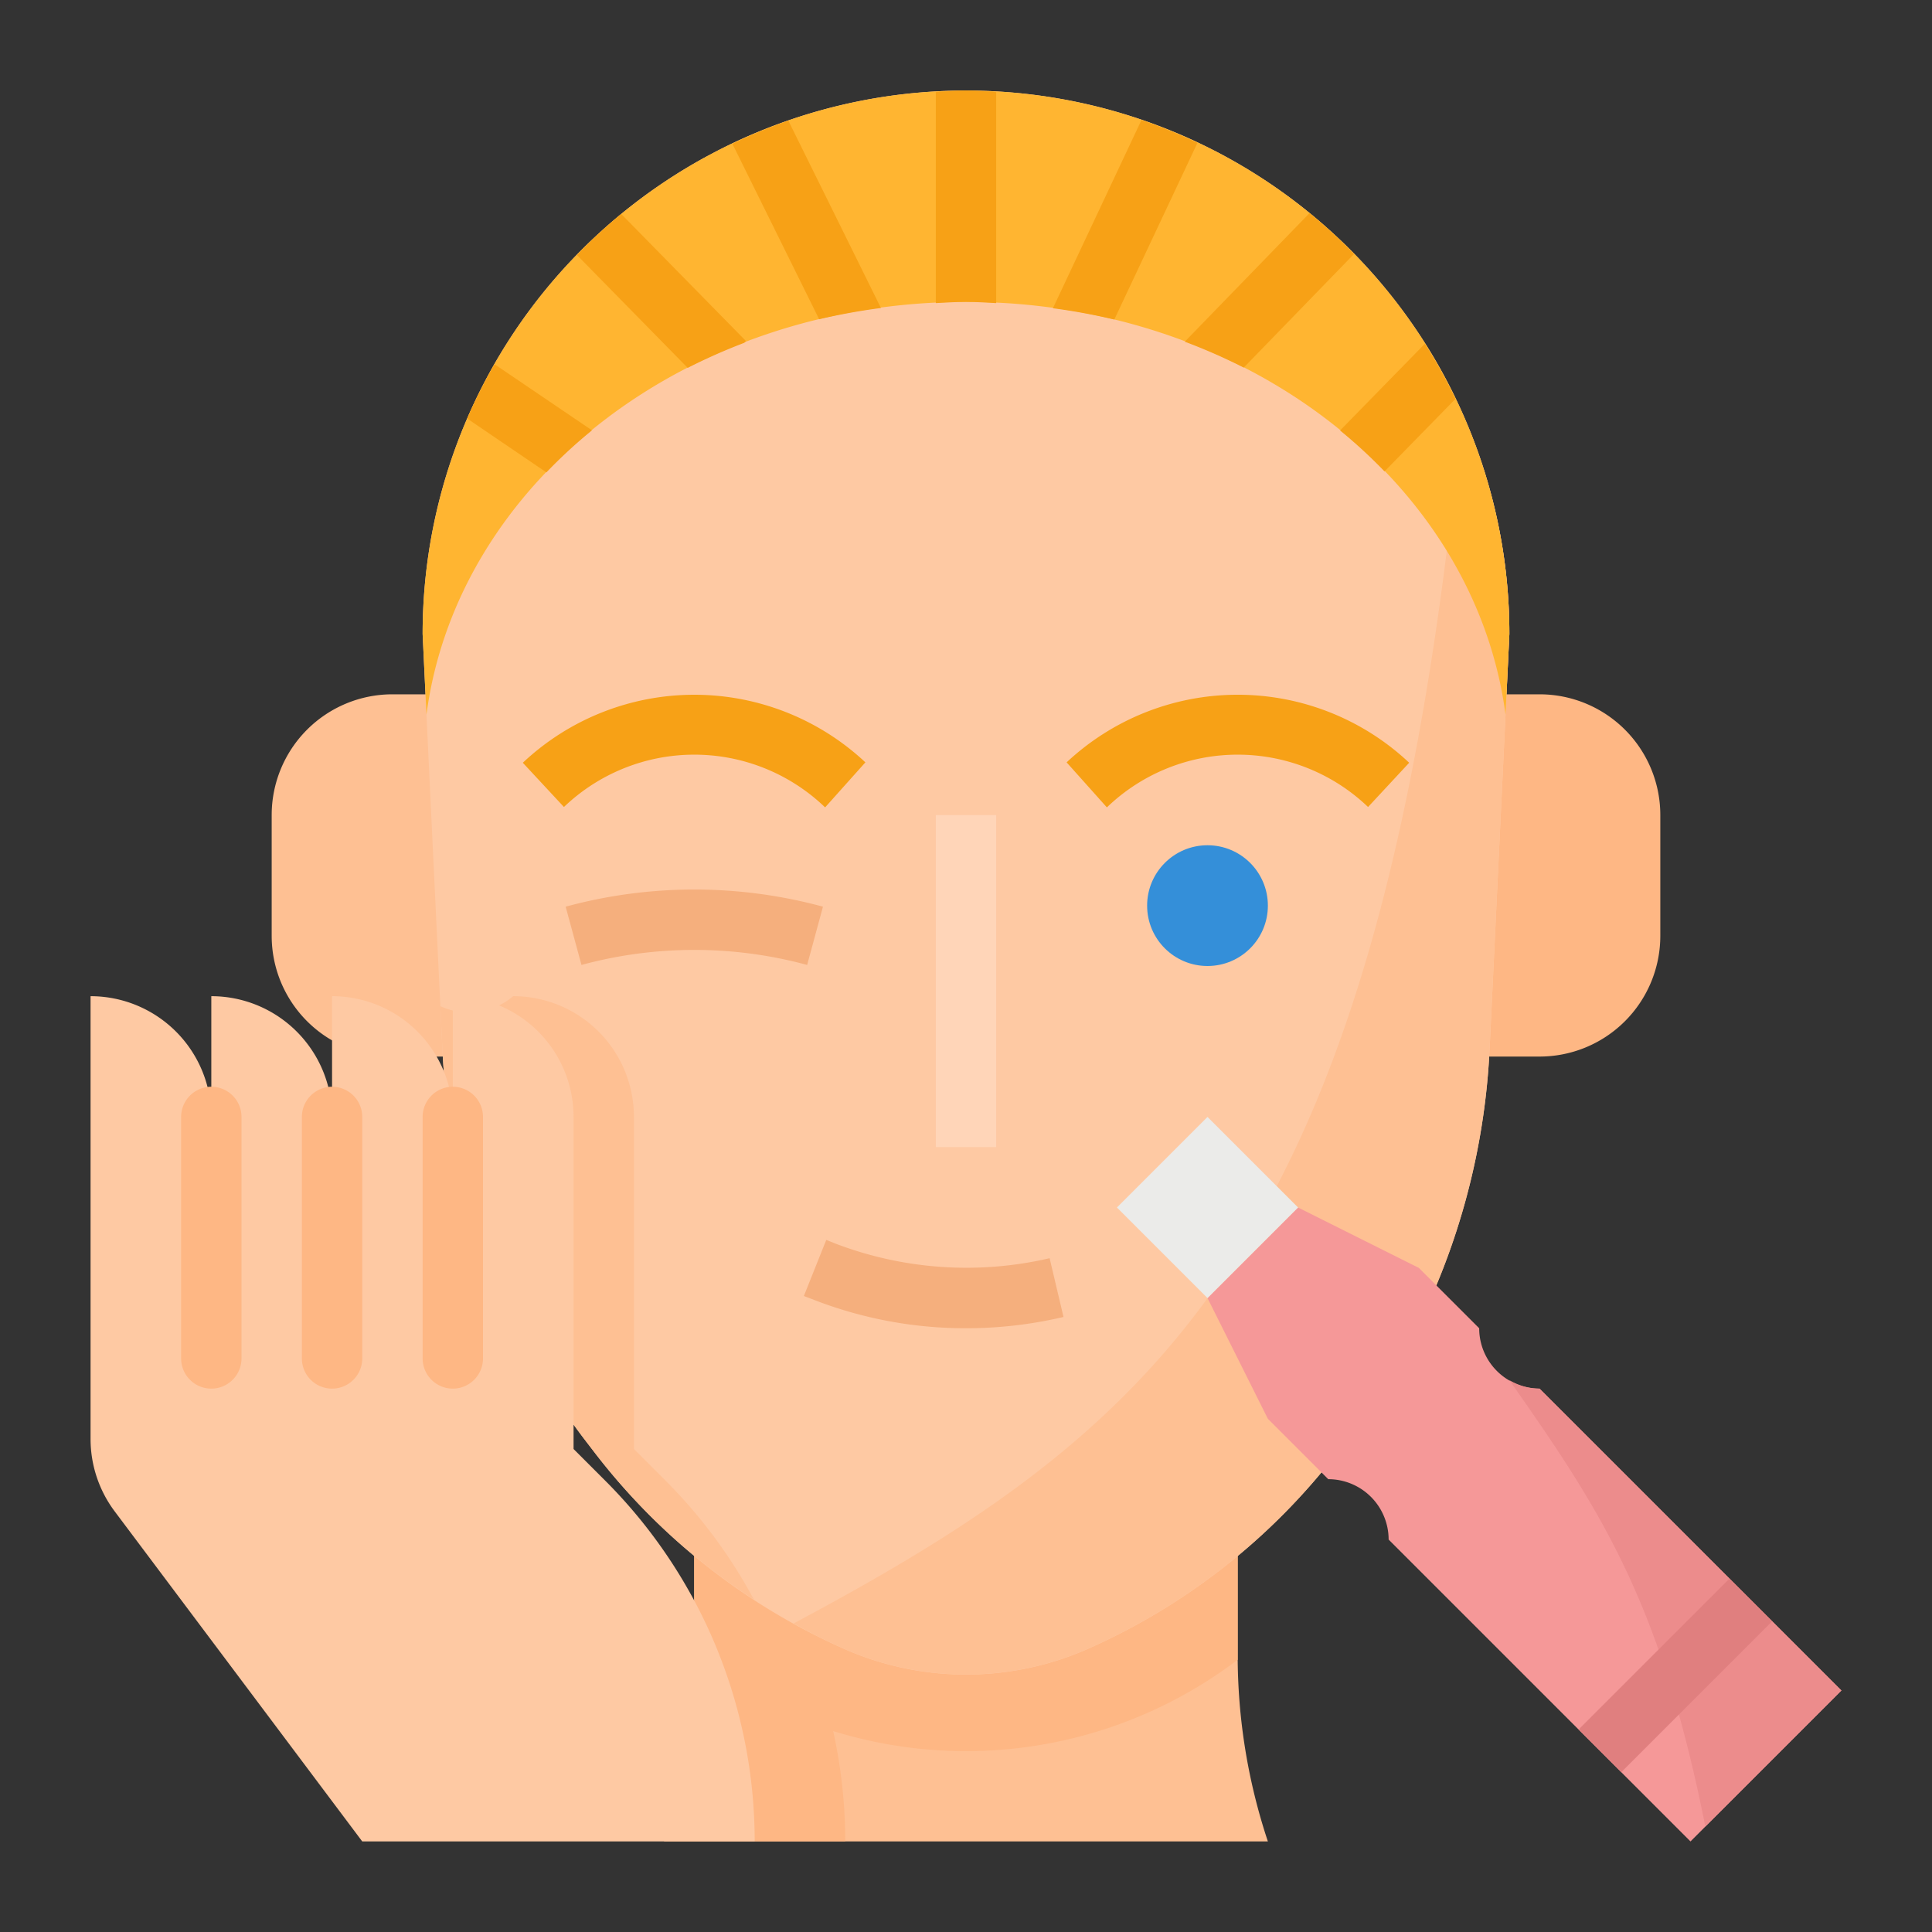<svg xmlns="http://www.w3.org/2000/svg" viewBox="0 0 64 64"><rect x="0" y="0" width="64" height="64" fill="#333333" stroke="none"/><title>collagen-therapy-treatment-spa</title><g id="flat"><path d="M13,35h3V23H13a4,4,0,0,0-4,4v4A4,4,0,0,0,13,35Z" style="fill:#fec093"/><path d="M51,35H48V23h3a4,4,0,0,1,4,4v4A4,4,0,0,1,51,35Z" style="fill:#feb784"/><path d="M42,61H22a19.5,19.5,0,0,0,1-6.162V47H41v7.838A19.5,19.5,0,0,0,42,61Z" style="fill:#fec093"/><path d="M23,48.411v6.57a14.891,14.891,0,0,0,18,0v-6.57Z" style="fill:#feb784"/><path d="M23,49v5.838A19.5,19.5,0,0,1,22,61h6a16.9,16.9,0,0,0-4.95-11.95Z" style="fill:#feb784"/><path d="M44.293,48.127l.288-.375a23.143,23.143,0,0,0,4.764-13L50,21A18,18,0,0,0,32,3h0A18,18,0,0,0,14,21l.655,13.755a23.143,23.143,0,0,0,4.764,13l.288.375a21.283,21.283,0,0,0,8.232,6.481h0a10,10,0,0,0,8.122,0h0A21.283,21.283,0,0,0,44.293,48.127Z" style="fill:#fec9a3"/><path d="M48.428,13.674C45.833,41,38.667,47.167,26.289,53.779c.538.3,1.086.578,1.65.829a10,10,0,0,0,8.122,0,21.283,21.283,0,0,0,8.232-6.481l.288-.375a23.143,23.143,0,0,0,4.764-13L50,21A17.824,17.824,0,0,0,48.428,13.674Z" style="fill:#fec093"/><path d="M21,48V37a4,4,0,0,0-4-4,2.264,2.264,0,0,1-2.413.331l.068,1.424a23.143,23.143,0,0,0,4.764,13l.288.375a21.291,21.291,0,0,0,5.269,4.86A16.892,16.892,0,0,0,22.05,49.05Z" style="fill:#fec093"/><path d="M32,3A18,18,0,0,0,14,21l.127,2.675C15.138,15.983,22.747,10,32,10s16.862,5.983,17.873,13.675L50,21A18,18,0,0,0,32,3Z" style="fill:#ffb531"/><path d="M27.262,30.035a16.26,16.26,0,0,0-8.524,0l.524,1.93a14.278,14.278,0,0,1,7.476,0Z" style="fill:#f5af7d"/><path d="M35,42.653h0l-.23-.973a12.161,12.161,0,0,1-7.135-.5l-.264-.106-.742,1.858.264.1A13.87,13.87,0,0,0,32,44a14.065,14.065,0,0,0,3.23-.374L35,42.653Z" style="fill:#f5af7d"/><path d="M35.333,25.254l1.334,1.492a6.246,6.246,0,0,1,8.652-.013l1.362-1.466A8.289,8.289,0,0,0,35.333,25.254Z" style="fill:#f7a116"/><path d="M27.333,26.746l1.334-1.492a8.29,8.29,0,0,0-11.348.013l1.362,1.466A6.246,6.246,0,0,1,27.333,26.746Z" style="fill:#f7a116"/><rect x="31" y="27" width="2" height="11" style="fill:#ffd5b8"/><circle cx="40" cy="30" r="2" style="fill:#348fd9"/><path d="M20.05,49.05,19,48V37a4,4,0,0,0-4-4v4a4,4,0,0,0-4-4v4a4,4,0,0,0-4-4v4a4,4,0,0,0-4-4V47.667a4,4,0,0,0,.8,2.4L12,61H25A16.9,16.9,0,0,0,20.05,49.05Z" style="fill:#fec9a3"/><path d="M15,46a1,1,0,0,1-1-1V37a1,1,0,0,1,2,0v8A1,1,0,0,1,15,46Z" style="fill:#feb784"/><path d="M11,46a1,1,0,0,1-1-1V37a1,1,0,0,1,2,0v8A1,1,0,0,1,11,46Z" style="fill:#feb784"/><path d="M7,46a1,1,0,0,1-1-1V37a1,1,0,0,1,2,0v8A1,1,0,0,1,7,46Z" style="fill:#feb784"/><path d="M43,40l-3,3,2,4,2,2h0a2,2,0,0,1,2,2h0L56,61l5-5L51,46h0a2,2,0,0,1-2-2h0l-2-2Z" style="fill:#f59898"/><path d="M51,46A1.985,1.985,0,0,1,50,45.72C53,50,55,53,56.491,60.509L61,56Z" style="fill:#ec8c8c"/><rect x="37.879" y="37.879" width="4.243" height="4.243" transform="translate(-16.569 40) rotate(-45)" style="fill:#ebebe9"/><rect x="51.964" y="54.5" width="7.071" height="2" transform="translate(-22.989 55.5) rotate(-45)" style="fill:#e07f7f"/><path d="M32,3c-.338,0-.667.032-1,.051V10.04c.333-.015.663-.04,1-.04s.667.025,1,.04V3.051C32.667,3.032,32.338,3,32,3Z" style="fill:#f7a116"/><path d="M20.579,7.089a17.961,17.961,0,0,0-1.467,1.359l3.669,3.738a19.252,19.252,0,0,1,1.874-.83l.058-.057Z" style="fill:#f7a116"/><path d="M24.263,4.766l2.872,5.809a20.537,20.537,0,0,1,2.047-.372L26.117,4A17.9,17.9,0,0,0,24.263,4.766Z" style="fill:#f7a116"/><path d="M15.476,13.865,18.1,15.648a16.687,16.687,0,0,1,1.51-1.393l-3.227-2.189A18.266,18.266,0,0,0,15.476,13.865Z" style="fill:#f7a116"/><path d="M43.381,7.059l-4.134,4.26a19.375,19.375,0,0,1,1.954.858l3.654-3.765A17.967,17.967,0,0,0,43.381,7.059Z" style="fill:#f7a116"/><path d="M37.812,3.977l-2.933,6.234a20.334,20.334,0,0,1,2.034.374l2.754-5.852A18.1,18.1,0,0,0,37.812,3.977Z" style="fill:#f7a116"/><path d="M47.2,11.388,44.392,14.26a16.818,16.818,0,0,1,1.472,1.356l2.347-2.4A18,18,0,0,0,47.2,11.388Z" style="fill:#f7a116"/></g></svg>